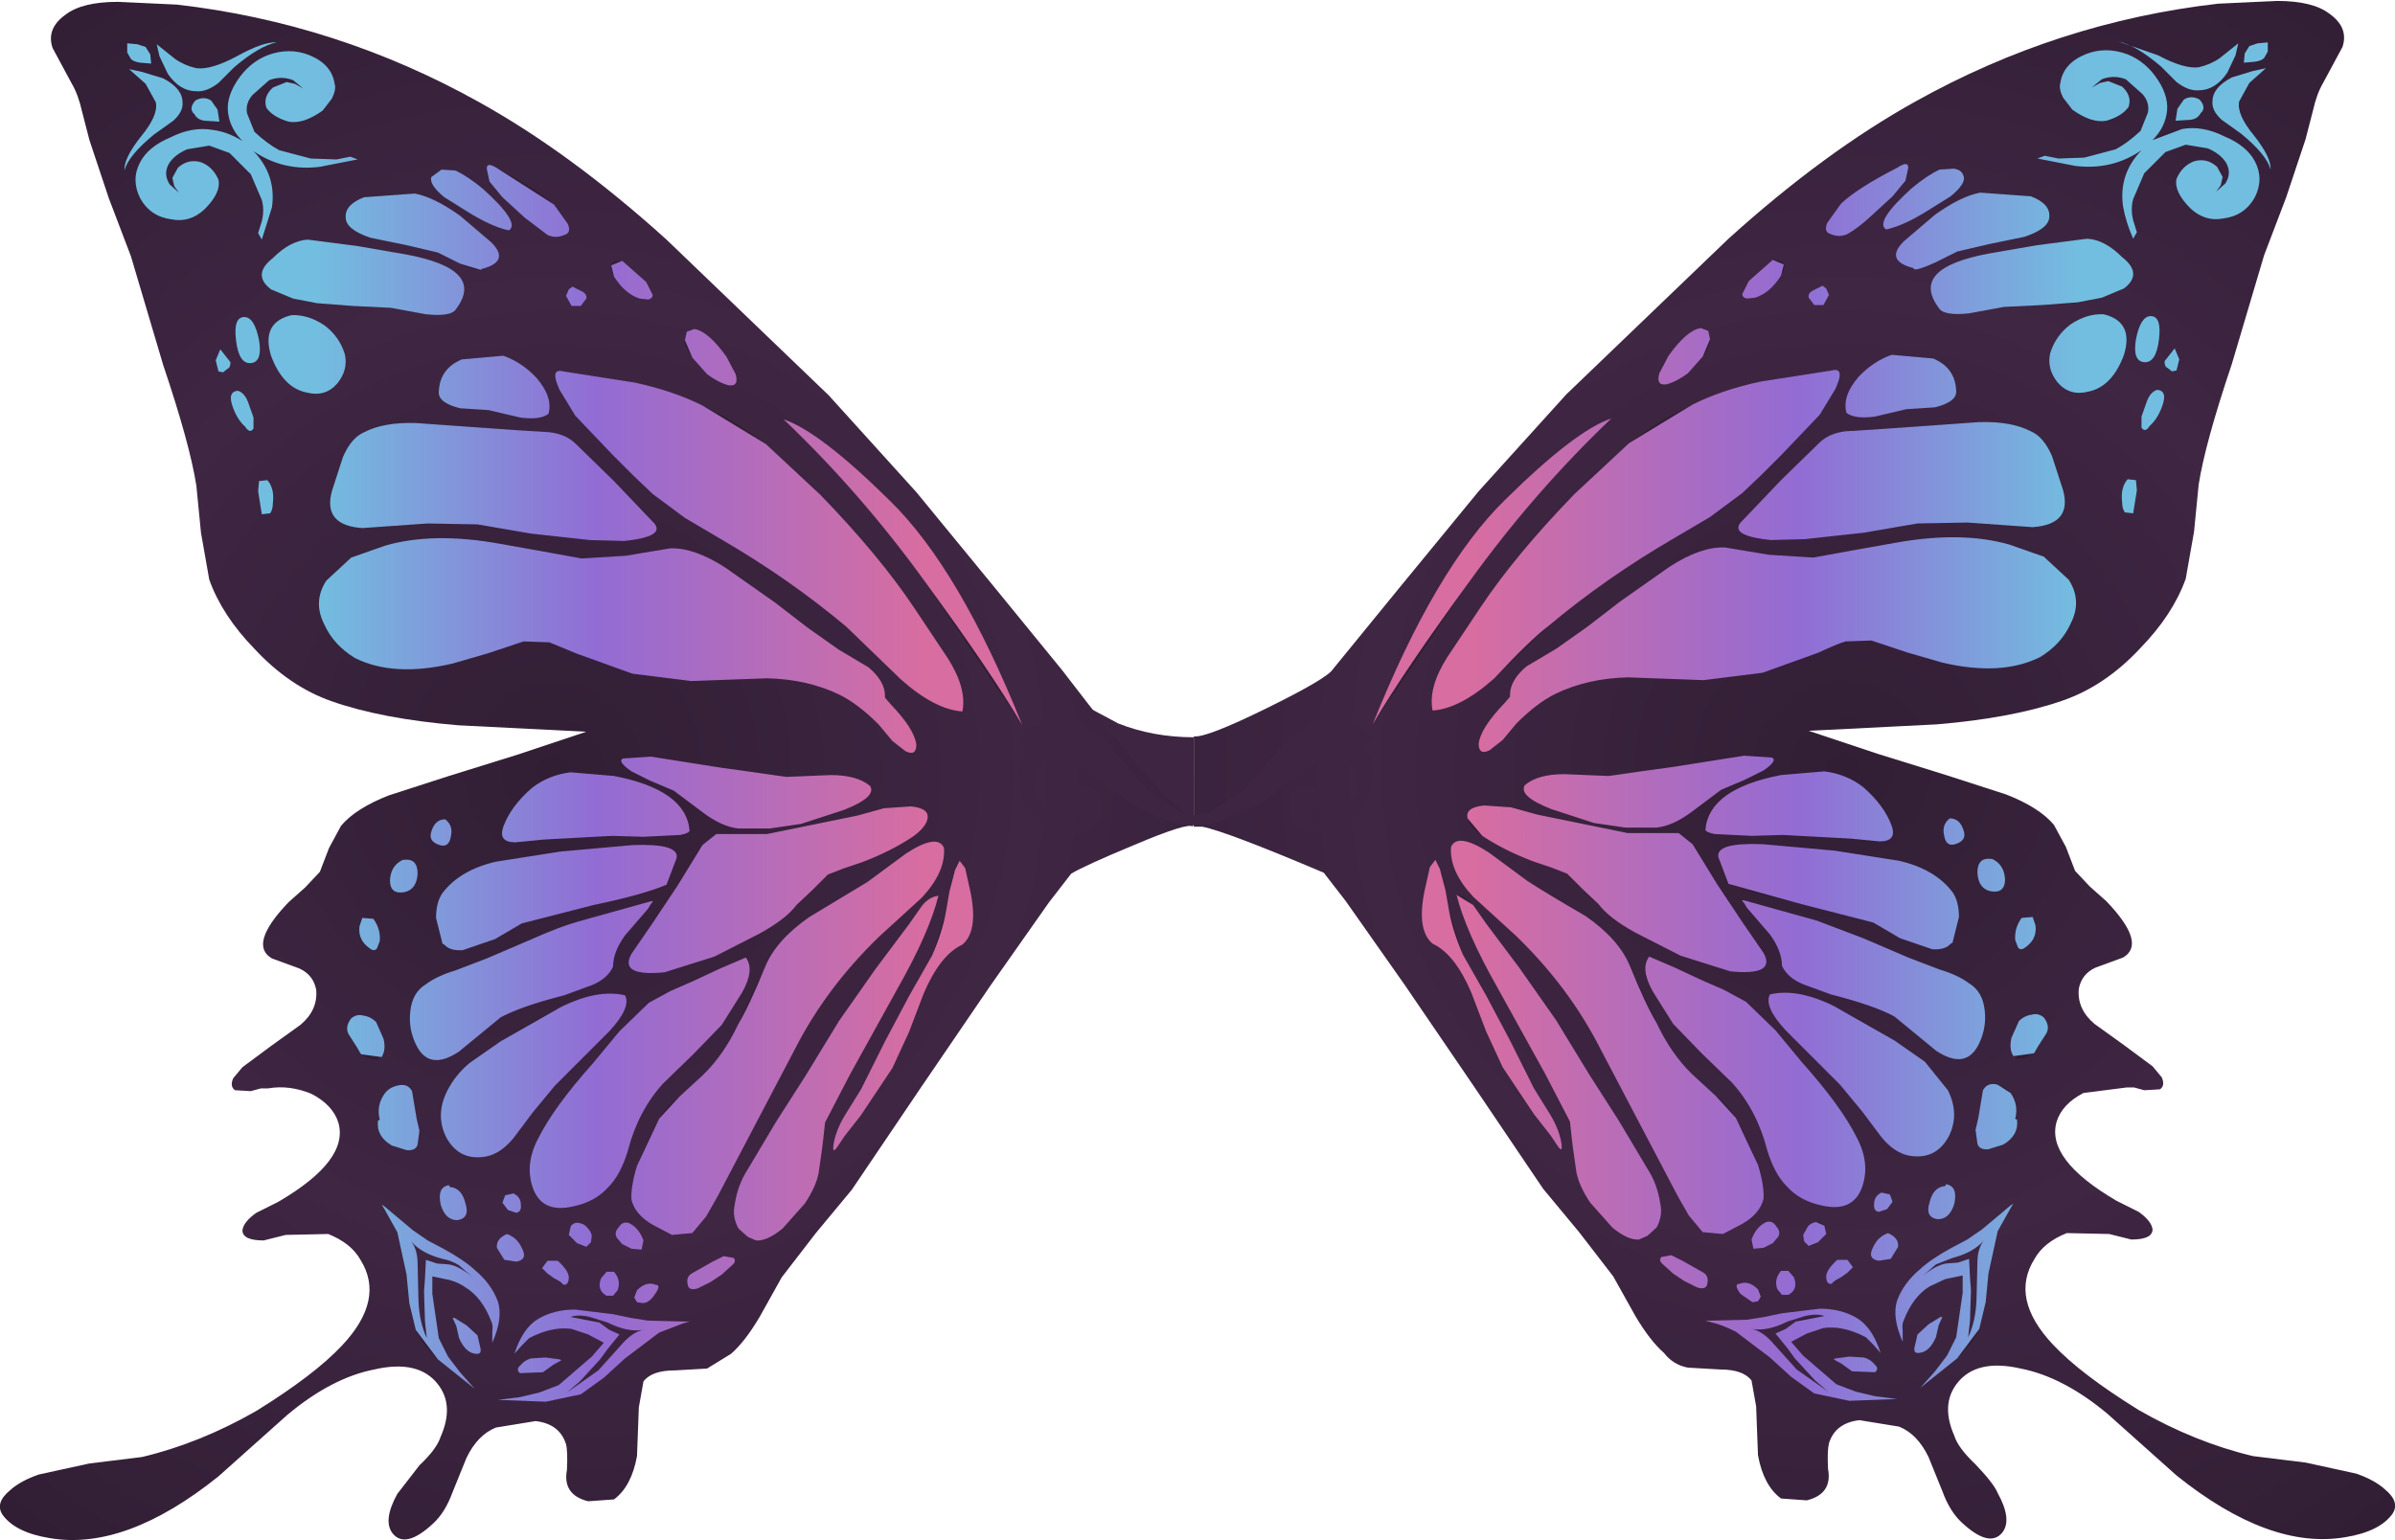 <svg xmlns="http://www.w3.org/2000/svg" xmlns:ffdec="https://www.free-decompiler.com/flash" xmlns:xlink="http://www.w3.org/1999/xlink" ffdec:objectType="frame" width="129.9" height="83.55"><g transform="translate(54.45 31.35)"><use ffdec:characterId="1" xlink:href="#a" width="70.75" height="83.5" transform="translate(4.7 -31.35)"/><filter id="b"><feColorMatrix in="SourceGraphic" result="filterResult0" values="0 0 0 0 0.0,0 0 0 0 0.6,0 0 0 0 0.6,0 0 0 1 0"/><feConvolveMatrix divisor="4" in="filterResult0" kernelMatrix="1 1 1 1" order="2 2" result="filterResult1"/><feComposite in="SourceGraphic" in2="filterResult1" result="filterResult2"/></filter><use ffdec:characterId="3" xlink:href="#c" width="48.7" height="73.8" filter="url(#b)" transform="translate(20 -29.1)"/><use ffdec:characterId="4" xlink:href="#d" width="123.15" height="83.5" transform="translate(-54.45 -31.3)"/><filter id="e"><feColorMatrix in="SourceGraphic" result="filterResult3" values="0 0 0 0 0.0,0 0 0 0 0.6,0 0 0 0 0.6,0 0 0 1 0"/><feConvolveMatrix divisor="4" in="filterResult3" kernelMatrix="1 1 1 1" order="2 2" result="filterResult4"/><feComposite in="SourceGraphic" in2="filterResult4" result="filterResult5"/></filter><use ffdec:characterId="3" xlink:href="#c" width="48.7" height="73.8" filter="url(#e)" transform="matrix(-1 0 0 1 1 -29.05)"/><use ffdec:characterId="5" xlink:href="#f" width="67.75" height="73.8" transform="translate(-47.7 -29.05)"/></g><defs><g id="a" fill-rule="evenodd"><path fill="url(#g)" d="M10.3 8.65V8.6q.65.1 4-1.55 3.25-1.6 3.55-2.1L21.4.6l4.35-5.3 4.75-5.25 8.8-8.45q5.2-4.7 10.15-7.45 7.7-4.3 16.4-5.3l3.2-.15q1.95 0 2.85.7 1.05.75.7 1.8l-1.05 1.95q-.35.6-.55 1.5l-.4 1.55-1.05 3.15-1.2 3.15-1.75 5.9q-1.45 4.3-1.8 6.55l-.25 2.55L64.1.05Q63.4 2 61.65 3.8q-1.9 2.05-4.2 2.85-2.7.95-6.85 1.3l-6.95.35 3.75 1.25 3.7 1.15 3.25 1.05q1.8.7 2.6 1.65l.65 1.2.5 1.3.8.85.9.8q2.2 2.3.9 3.05l-1.5.55q-.75.35-.9 1.15-.1 1.1.85 1.9l1.6 1.15 1.55 1.15.5.6q.2.45-.1.65l-.85.05-.55-.15h-.4l-2.35.3q-1.15.6-1.45 1.55-.6 2.05 3.25 4.3l1.2.6q.7.5.75.95 0 .55-1.15.55l-1.2-.3-2.3-.05q-1.25.5-1.75 1.4-1.35 2.15 1 4.65 1.5 1.6 4.65 3.55 3.05 1.75 6.2 2.5l2.85.35 2.75.6q1 .35 1.55.85.85.7.4 1.35-.7.95-2.55 1.25-4.1.7-9.15-3.35l-3.75-3.35q-2.4-2-4.7-2.45-2.4-.55-3.45.8-.9 1.15-.15 2.85.2.65 1.15 1.55 1 1.05 1.2 1.55.8 1.45.25 2.15-.7.85-2.2-.55-.65-.6-1.05-1.7l-.75-1.85q-.6-1.25-1.6-1.65l-2.15-.35q-1.3.15-1.65 1.25-.1.4-.05 1.4.25 1.35-1.15 1.7l-1.4-.1q-.95-.7-1.25-2.35l-.1-2.65-.25-1.4q-.45-.6-1.7-.6l-1.75-.1q-.8-.15-1.3-.8-.75-.65-1.55-2l-1.2-2.15-1.85-2.4-1.95-2.35-3.75-5.55-3.75-5.5-3.2-4.55-1.2-1.55q-5.3-2.25-6.6-2.5h-.45V8.65" transform="translate(-4.7 31.35)"/><path fill="#3e2542" d="m5.6 44.75-4.85.05L0 38.45l1.5.8q1.9.75 4.1.75z"/></g><g id="d" fill-rule="evenodd"><path fill="url(#i)" d="m40.05-15.4.35-.7 1.3-1.15.6.25-.15.6q-.6.95-1.4 1.2l-.45.05q-.25-.05-.25-.25m-1.75 2.45-.4.95-.8.9q-.6.45-1.15.6-.6.1-.4-.6l.5-.95q1-1.4 1.75-1.5l.4.15zm-1.95 10.8Q32.65 0 29.55 2.6q-1 .75-2.95 2.85-1.85 1.65-3.35 1.75-.25-1.25.8-2.9l1.8-2.7q1.9-2.85 5.1-6.15L33.9-7.3l3.45-2.1q1.6-.8 3.7-1.25l3.85-.6q.75-.2.2 1l-.85 1.4L42.2-6.7l-1.1 1.1-1.05 1-1.75 1.3zm2.75.5 2.4.4 2.4.15 2.2-.4 2.25-.4q3.6-.65 6.2.1l1.85.65L57.75.1q.75 1.15.1 2.4-.5 1.1-1.65 1.8-2.1 1.05-5.3.3L49 4.05l-1.95-.65-1.4.05q-.5.15-1.45.6l-3.05 1.1-3.2.4-4.1-.15q-2.2.05-3.95.9-1 .5-2.1 1.6l-.75.9-.7.55q-.6.3-.6-.35.1-.85 1.4-2.2l.3-.35v-.1q0-.8.9-1.55l1.6-.95 1.7-1.2L33.4 1.3l2.7-1.9q1.7-1.1 3-1.05m27.5-25.5 1.15-.35.7-.15-.9.8-.55 1q-.15.7.8 1.85.95 1.2.9 1.85-.2-.8-1.6-1.95l-1.05-.75q-.55-.5-.5-1 0-.75 1.05-1.3m1.95-1.4-.2.35q-.15.15-.5.2l-.6.05.05-.5.25-.4L68-29l.55-.05zm-3.75 2.1q-.55.05-1.2-.45l-.85-.85q-1.35-1.15-2.3-1.35l2.15.75q1.4.75 2.2.65.65-.15 1.15-.5l1-.8-.15.65-.45.95q-.65.95-1.55.95m.1 1.25q-.15.3-.55.35l-.8.05.1-.65.35-.5q.4-.25.85 0 .4.45.05.75m-2.85-.05q.1-.55-.3-1l-.9-.8q-.65-.25-1.3 0l-.55.45.45-.25.45-.1.75.3q.55.5.35 1.1-.35.5-1.2.75-.8.15-1.85-.6l-.5-.65q-.25-.5-.15-.8.15-1.05 1.35-1.55 1.1-.45 2.3 0 1 .4 1.65 1.4t.45 1.9q-.15.75-.75 1.35l1.6-.6q1.1-.2 2.3.4 1.2.5 1.65 1.35.5.95 0 1.95-.55 1-1.7 1.15-1 .2-1.8-.55-.9-.9-.75-1.6.3-.7.95-.95.7-.2 1.25.3l.3.55-.1.45-.25.35.5-.45q.35-.55.05-1.1-.3-.5-1-.8l-1.2-.2-1.1.4-1.15 1.15-.6 1.4q-.15.55 0 1.15l.2.65-.2.35q-.4-.9-.55-1.75-.25-1.75 1-3.05-1.6 1.1-3.6.85l-2.05-.4.4-.15.75.15 1.4-.05 1.7-.45q.65-.35 1.35-1zm-34.85 21Q31-8 32.95-8.65q-4.2 4-7.7 8.85Q21.7 5.05 20 7.95q3.4-8.5 7.2-12.2M56.7-19.6q0 .65-1.35 1.1l-1.95.4-1.7.4-1.2.6q-1 .45-1.15.35v-.05q-1.6-.4-.55-1.45l1.7-1.45q1.4-1 2.45-1.2l2.75.2q1.05.4 1 1.1m-4.65-2.2q.15.4-.7 1.1l-1.2.75q-1.35.85-2.3 1.05-.65-.4 1.4-2.25.85-.7 1.5-1l.75-.05q.45.05.55.4m-1.35 7.15q-1.6-2.15 2.75-2.95l2.6-.45 2.7-.35q.95.05 1.9 1 1.15.9.1 1.7l-1.2.5-1.3.25-1.95.15-2.05.1-1.9.35q-1.4.15-1.65-.3m8.95.35q1.65.4 1.1 2.2-.65 1.75-1.95 2-1 .25-1.65-.5-.6-.75-.4-1.6.3-.95 1.1-1.55.9-.6 1.8-.55m-10.6-7.95-.15.7-.7.85-1.2 1.1q-.65.6-1.25.95-.45.2-.9 0-.4-.1-.2-.6l.75-1.05q.9-.85 3.05-1.95.6-.4.6 0M44.6-15.7l.15.35-.3.55h-.5l-.3-.4q-.05-.25.25-.4l.5-.25zm3.55 3.6 2.25.2q1.2.5 1.25 1.75.05.6-1.15.9l-1.55.1-1.7.4q-1.1.15-1.55-.2-.25-.9.65-1.95.8-.85 1.8-1.2m-.9 4.05 2.85-.2 2.8-.2q1.75-.05 2.8.5.7.3 1.15 1.35l.6 1.85q.5 1.85-1.65 2L52.25-3l-2.7.05-2.9.5-3.2.35-1.85.05q-2.45-.25-1.5-1.1l2.05-2.15 2.05-2q.55-.55 1.45-.65zM62.2-14.2q.6 0 .45 1.25-.15 1.3-.8 1.25t-.45-1.25q.25-1.25.8-1.25m1.15 3-.25-.2q-.15-.05-.15-.35l.55-.7.25.6-.15.6zm-.8 1q.6.05.25.95-.25.65-.65 1-.25.4-.45.1v-.6l.3-.85q.2-.5.55-.6M61.4-5.3l.05.55-.2 1.25-.45-.05q-.15-.2-.15-.55-.1-.8.3-1.25zM44.5 10.5q1.2.15 2.1.85 1.15 1 1.55 2.1.3.85-.65.85l-1.55-.15-3.7-.2-1.7.05-2-.1q-.5-.1-.5-.25.2-2.2 4.1-2.95zm-3.3-.05-1 .5-1.3.55-1.6 1.2q-1 .75-1.9.85h-1.7L32 13.3l-2.3-.75q-1.8-.7-1.45-1.3.7-.6 2.15-.6l2.4.1 1.75-.25 1.8-.25 3.8-.6 1.5.1q.35.15-.45.7m3.85 4.35 3.5.55q1.95.45 2.9 1.7.35.5.35 1.35l-.35 1.4-.1.05q-.3.35-1 .3l-1.75-.6-1.45-.85-3.9-1-3.95-1.1-.55-1.45q-.15-.8 2.4-.7zm0 8.45 3.25 1.85 1.65 1.15 1.25 1.55q.65 1.3.05 2.5-.7 1.3-2.15 1.05-.8-.15-1.5-1l-1.05-1.4-1.2-1.45-1.3-1.3-1.65-1.65q-1.2-1.3-.85-1.95 1.5-.35 3.5.65m-3.5-3.9L40.3 17.9l-.15-.25q-.2-.2 0-.15l3.95 1.1 2.5.95 2.45 1.05 1.7.65q1 .3 1.6.75.75.45.85 1.5.1.9-.3 1.75-.7 1.5-2.35.4L48.3 23.8q-1.1-.6-3.45-1.2l-1.5-.55q-.85-.35-1.15-1 0-.8-.65-1.7m12.05-4.1q.65.3.7 1.1 0 .8-.8.65-.65-.15-.7-1 0-.85.75-.75zm-2.3-2.2q.55 0 .75.65.2.55-.45.75-.5.15-.6-.45-.15-.6.3-.95m3.55 6.6q-.05-.65.35-1.2l.6-.05.15.45q.1.75-.55 1.2-.25.2-.4 0zm1.7 5.05-.45.7-.2.35-.05.05-1.1.15q-.25-.4-.1-1l.4-.9q.3-.3.7-.35.35-.1.65.15.35.45.15.85m-3.85 5.25.15-.65.25-1.5q.25-.45.8-.3l.7.45q.45.65.25 1.4l.1.05q.1.85-.75 1.35l-.8.25q-.5.05-.6-.3zm-1.6 2.95q.65.1.45 1.05-.25.85-.9.85-.7-.1-.45-.9.2-.85.85-.9zm.35 4-.9.35-.8.7q.75-.65 1.35-.75l.65-.05.6-.2.05 1 .05.7-.05 1.65-.1.9q.4-.85.45-2l.05-2.05q0-.75.35-1.2-.55.65-1.7.95m1.6-1.55 1.55-1.3.15-.1-.15.25-.7 1.25-.5 2.3-.15 1.55-.35 1.45-1.2 1.6-2 1.6.8-.9.65-.85.5-1 .35-2.4v-.95l-.95.2-.85.4q-.9.55-1.4 1.85-.1.2-.05.55v.6q-.6-1.35-.3-2.25.35-.95 1.25-1.7.6-.55 1.7-1.15.55-.3.85-.45zM41.2 33.7q-.2.8-1.15 1.35L39 35.6l-1.1-.1-.75-.9-.6-1.05-4.2-8q-1.7-3.35-4.6-6.15l-2.3-2.1q-1.3-1.4-1.2-2.7.35-.8 2.05.3l2.1 1.55q1 .65 3.15 1.9 1.8 1.25 2.4 2.7.85 2.1 1.45 3.1.8 1.7 1.95 2.8l1.25 1.15 1.1 1.2 1.2 2.55q.35 1.15.3 1.85m.2-2.65q-.55-2.15-1.9-3.65l-1.65-1.6-1.55-1.6-1.1-1.75q-.7-1.25-.2-1.9l1.4.6 1.5.7 1.15.5 1.2.65 1.6 1.55 1.45 1.75q2.1 2.35 2.95 4.05.75 1.4.3 2.7-.5 1.4-2.2 1-1.2-.25-1.9-1.05-.65-.65-1.05-1.95m.6 4.7-.3.35-.5.25-.55.05-.1-.5q.25-.7.8-.95.35-.1.55.25.25.25.1.55m2.15.3-.5.2-.25-.25-.05-.35.25-.45q.15-.2.45-.25l.45.2.1.45zm3.9-2.6.15.4-.3.4-.45.15q-.3-.05-.25-.45 0-.4.4-.6zm-.9 2.85q.25-.55.8-.75.6.25.55.75l-.4.65-.65.1q-.65-.1-.3-.75m-1.4.7.3.4-.3.3-.35.25q-.4.2-.5.35-.3.05-.3-.4 0-.35.6-.9zm.1 5.25.8.05q.35.1.55.35.3.25.05.45L46 43.05l-.55-.4-.45-.25.1-.05zm1.3-.65-.4-.4q-1.25-.65-2.3-.5l-.9.3-.85.45.65.75 1.8 1.55 1.05.4 1.05.25 1.2.15-2.6.1-1.9-.4-1.25-.9-1.15-1.05-1.85-1.4q-.8-.4-1.3-.5l-.35-.1h.2l2.05-.05.95-.15.95-.2 2.05-.25q1.15 0 2 .5t1.3 1.9zm3-1.1.65-.4h.1l-.2.45-.15.65q-.35.8-.9.85-.35.05-.25-.35l.15-.65zm-5.65-.45q-.4-.15-1.05 0l-.95.3q-1.1.55-1.95.4.55.1 1.1.7l1.35 1.5 1.7 1.2-.7-.6-1.1-1.2-.4-.55-.65-.8.55-.25.55-.4zm-1.95-2.45.3.35q.25.65-.3.95h-.35l-.25-.3q-.2-.55.2-1zm-1.95 1.7-.65-.45q-.4-.55-.05-.55.5-.2 1 .3l.15.4-.15.25zM28.75 15.4q-1.6-.6-2.8-1.4l-.8-.95q-.15-.6.9-.7l1.45.1 1.45.4 4.9 1h2.75l.75.6 1.35 2.2 1.4 2.1 1.1 1.6q.7 1.25-1.8 1l-2.7-.85-2.45-1.25q-1.45-.8-2-1.55l-.85-.8-.85-.85-.9-.35zm-4.8 1.55.2 1.15q.2 1.1.75 2.35l1.25 2.2 1.3 2.45 1.3 2.6.9 1.45q.5.85.6 1.6.05.45-.2.1l-.4-.6-.9-1.15-1.7-2.55-.9-1.95-.8-2.1q-.9-2.1-2.1-2.65-.95-.8-.35-3.25l.2-.9.3-.4.25.5zm4 4.2 2 2.85 1.8 2.95 1.6 2.5 1.55 2.6q.55.85.7 1.9.15.65-.2 1.3l-.5.45-.45.2q-.6.05-1.45-.65l-1.2-1.35q-.6-.9-.75-1.65l-.2-1.4-.15-1.35-1.35-2.6-1.3-2.35-1.3-2.35q-1.7-3-2.2-5l.9.55.7 1zm8.85 15.9 1.15.65q.3.2.2.6-.05.35-.55.2l-.7-.35-.6-.4-.55-.5q-.25-.2-.1-.4l.55-.1z" transform="translate(54.45 31.3)"/><path fill="url(#j)" d="m-48.05-31.25 3.2.15q8.7 1 16.4 5.3 4.95 2.75 10.15 7.45l8.8 8.45 4.75 5.25L-.4.65 3.15 5q6.15 8.05 7.05 7.9l.05.6q-.25-.25-3.2 1-2.65 1.1-3.4 1.55l-1.2 1.55-3.2 4.55-3.75 5.5-3.75 5.55-1.95 2.35-1.85 2.4-1.2 2.15q-.8 1.35-1.55 2l-1.3.8-1.75.1q-1.25 0-1.7.6l-.25 1.4-.1 2.65q-.3 1.65-1.25 2.35l-1.4.1q-1.4-.35-1.15-1.7.05-1-.05-1.4-.35-1.1-1.65-1.25l-2.15.35q-1 .4-1.6 1.65l-.75 1.85q-.4 1.1-1.05 1.7-1.5 1.4-2.2.55-.55-.7.25-2.15l1.2-1.55q.95-.9 1.15-1.55.75-1.7-.15-2.85-1.05-1.35-3.45-.8-2.3.45-4.7 2.45l-3.75 3.35q-5.05 4.05-9.15 3.35-1.85-.3-2.55-1.25-.45-.65.4-1.35.55-.5 1.55-.85l2.75-.6 2.85-.35q3.15-.75 6.2-2.5 3.15-1.95 4.65-3.55 2.35-2.5 1-4.65-.5-.9-1.75-1.4l-2.3.05-1.2.3q-1.15 0-1.15-.55.05-.45.75-.95l1.2-.6q3.85-2.25 3.25-4.3-.3-.95-1.45-1.55-1.2-.5-2.35-.3h-.4l-.55.15-.85-.05q-.3-.2-.1-.65l.5-.6 1.55-1.15 1.6-1.15q.95-.8.85-1.9-.15-.8-.9-1.15l-1.5-.55q-1.3-.75.9-3.05l.9-.8.8-.85.5-1.3.65-1.2q.8-.95 2.6-1.65l3.25-1.05 3.7-1.15 3.75-1.25L-29.6 8q-4.15-.35-6.85-1.3-2.3-.8-4.2-2.85Q-42.4 2.05-43.1.1l-.45-2.55L-43.8-5q-.35-2.25-1.8-6.55l-1.75-5.9-1.2-3.15-1.05-3.15-.4-1.55q-.2-.9-.55-1.5l-1.05-1.95q-.35-1.05.7-1.8.9-.7 2.85-.7" transform="translate(54.45 31.3)"/></g><g id="f" fill-rule="evenodd"><path fill="url(#k)" d="M-47.55-28.5v-.5l.55.05.45.15.25.4.05.5-.6-.05q-.35-.05-.5-.2zm1.6-.45 1 .8q.5.35 1.15.5.8.1 2.2-.65 1.45-.8 2.15-.75-.95.2-2.3 1.35l-.85.85q-.65.5-1.2.45-.9 0-1.55-.95l-.45-.95zm-.6 2.15-.9-.8.7.15 1.15.35q1.05.55 1.05 1.3.05.5-.5 1l-1.05.75q-1.4 1.15-1.6 1.95-.05-.65.9-1.85.95-1.15.8-1.85zm2.7.9q.45-.25.85 0l.35.5.1.65-.8-.05q-.4-.05-.55-.35-.35-.3.05-.75m2.8.7.4 1q.7.65 1.35 1l1.7.45 1.4.05.75-.15.4.15-2.05.4q-2 .25-3.6-.85 1.25 1.3 1 3.05l-.55 1.75-.2-.35.2-.65q.15-.6 0-1.15l-.6-1.4-1.15-1.15-1.1-.4-1.2.2q-.7.3-1 .8-.3.55.05 1.1l.5.45-.25-.35-.1-.45.3-.55q.55-.5 1.25-.3.65.25.95.95.15.7-.75 1.6-.8.75-1.8.55-1.15-.15-1.7-1.15-.5-1 0-1.95.45-.85 1.65-1.35 1.2-.6 2.3-.4.8.1 1.6.6-.6-.6-.75-1.35-.2-.9.45-1.9t1.65-1.4q1.2-.45 2.3 0 1.2.5 1.35 1.55.1.3-.15.8l-.5.65q-1.05.75-1.85.6-.85-.25-1.2-.75-.2-.6.35-1.1l.75-.3.45.1.45.25-.55-.45q-.65-.25-1.3 0l-.9.8q-.4.45-.3 1m23.85 11.85.4-.15q.75.1 1.75 1.5l.5.95q.2.7-.4.6-.55-.15-1.15-.6l-.8-.9-.4-.95zm-9.95 1.3q1 .35 1.8 1.2.9 1.05.65 1.95-.45.35-1.55.2l-1.7-.4-1.55-.1q-1.2-.3-1.15-.9.05-1.25 1.25-1.75zm3.05 1.85q-.55-1.2.2-1l3.85.6q2.1.45 3.7 1.25l3.45 2.1 2.95 2.75q3.2 3.3 5.1 6.15l1.8 2.7Q-2 6-2.25 7.25q-1.5-.1-3.35-1.75l-2.95-2.85q-3.1-2.6-6.8-4.75l-1.95-1.15-1.75-1.3-1.05-1-1.1-1.1-2.05-2.15zm-11.3 9.1 1.85-.65q2.6-.75 6.2-.1l2.25.4 2.2.4 2.4-.15 2.4-.4q1.3-.05 3 1.05l2.7 1.9 1.75 1.35 1.7 1.2 1.6.95q.9.75.9 1.55v.1l.3.35q1.3 1.35 1.4 2.2 0 .65-.6.35l-.7-.55-.75-.9q-1.1-1.1-2.1-1.6-1.75-.85-3.95-.9l-4.1.15-3.2-.4-3.05-1.1-1.45-.6-1.4-.05-1.95.65-1.9.55q-3.2.75-5.3-.3-1.15-.7-1.65-1.8-.65-1.25.1-2.4zm-5.05-3.6.05-.55.45-.05q.4.45.3 1.25 0 .35-.15.55l-.45.05zm5.75-3.2q1.05-.55 2.8-.5l2.8.2 2.85.2 1.6.1q.9.1 1.45.65l2.05 2 2.05 2.15q.95.85-1.5 1.1l-1.85-.05-3.2-.35-2.9-.5-2.7-.05-3.55.25q-2.15-.15-1.65-2l.6-1.85q.45-1.05 1.15-1.35m-5.05-7.75q-1.05-.8.1-1.7.95-.95 1.9-1l2.7.35 2.6.45q4.35.8 2.75 2.95-.25.45-1.65.3l-1.9-.35-2.05-.1-1.95-.15-1.3-.25zm1.1 1.4q.9-.05 1.8.55.8.6 1.1 1.55.2.85-.4 1.6-.65.75-1.65.5-1.3-.25-1.95-2-.55-1.8 1.1-2.2m15.05-1.4.2-.15.5.25q.3.15.25.4l-.3.4h-.5l-.3-.55zm2.45-.7-.15-.6.6-.25 1.3 1.15.35.7q0 .2-.25.25l-.45-.05q-.8-.25-1.4-1.2m-7.2-.35-1.15-.35-1.2-.6-1.7-.4-1.95-.4q-1.35-.45-1.35-1.1-.05-.7 1-1.1l2.75-.2q1.05.2 2.45 1.2l1.7 1.45q1.05 1.05-.55 1.45zm-1.4-5.4q.65.3 1.5 1 2.05 1.85 1.4 2.25-.95-.2-2.3-1.05l-1.2-.75q-.85-.7-.7-1.1l.55-.4zm5.35 1.85.75 1.05q.2.5-.2.6-.45.2-.9 0l-1.25-.95-1.2-1.1-.7-.85-.15-.7q0-.4.6 0zm-17.7 8.9-.25.2-.25-.05-.15-.6.25-.6.55.7q0 .3-.15.35m.55 1.2q.35.1.55.6l.3.85v.6q-.2.3-.45-.1-.4-.35-.65-1-.35-.9.25-.95m-.1-2.75q-.15-1.25.45-1.25.55 0 .8 1.25.2 1.2-.45 1.25t-.8-1.25M-6.2-4.2Q-2.4-.5 1 8-.7 5.1-4.25.25q-3.5-4.85-7.7-8.85 1.95.65 5.75 4.4m-14.75 42.85-.25.3h-.35q-.55-.3-.3-.95l.3-.35h.4q.4.45.2 1m-10.3-2.7.85.45q1.1.6 1.7 1.15.9.75 1.25 1.7.3.9-.3 2.25v-.6q.05-.35-.05-.55-.5-1.3-1.4-1.85-.35-.25-.85-.4l-.95-.2v.95l.35 2.4.5 1 .65.85.8.9-2-1.6-1.2-1.6-.35-1.45-.15-1.55-.5-2.3-.7-1.25-.15-.25.15.1 1.55 1.3zm.8 1q-1.15-.3-1.7-.95.35.45.35 1.2l.05 2.05q.05 1.15.45 2l-.1-.9-.05-1.65.05-.7.05-1 .6.2.65.05q.6.1 1.35.75l-.8-.7q-.4-.25-.9-.35m-3.4-7.55q-.2-.75.25-1.4.25-.35.7-.45.55-.15.8.3l.25 1.5.15.65-.1.75q-.1.35-.6.3l-.8-.25q-.85-.5-.75-1.35zm12.95 5.85q.2-.35.55-.25.55.25.8.95l-.1.5-.55-.05-.5-.25-.3-.35q-.15-.3.1-.55m-3.85 1.8h.55q.6.55.6.9 0 .45-.3.4-.1-.15-.5-.35l-.35-.25-.3-.3zm1.25-1.85q.15-.25.45-.2t.45.25q.2.2.25.45l-.05.35-.25.25-.5-.2-.45-.45zm-2.65 1.15q.35.65-.3.75l-.65-.1-.4-.65q-.05-.5.55-.75.55.2.8.75m-3.9-3.3q.65.05.85.9.25.8-.45.9-.65 0-.9-.85-.2-.95.45-1.05zm3.45.35q.4.2.4.6.05.4-.25.45l-.45-.15-.3-.4.15-.4zm6.05-10.75q.35.65-.85 1.95l-1.65 1.65-1.3 1.3-1.2 1.45-1.05 1.4q-.7.85-1.5 1-1.45.25-2.15-1.05-.6-1.2.05-2.5.45-.9 1.25-1.55l1.65-1.15 3.25-1.85q2-1 3.5-.65M-35.4 23.9q.3-.25.65-.15.4.05.7.35l.4.9q.15.6-.1 1l-1.1-.15-.05-.05-.2-.35-.45-.7q-.2-.4.15-.85m4.8-9.4q-.65-.2-.45-.75.2-.65.75-.65.45.35.3.95-.1.6-.6.45m-1.2 1.55q-.05.85-.7 1-.8.15-.8-.65.05-.8.7-1.1h.05q.75-.1.75.75m-3 2.4.6.05q.4.55.35 1.2l-.15.4q-.15.2-.4 0-.65-.45-.55-1.2zm30.35-.65q.4-.5.9-.55-.5 2-2.2 5l-1.3 2.35-1.3 2.35-1.35 2.6-.15 1.35-.2 1.4q-.15.75-.75 1.65L-12 35.3q-.85.7-1.45.65l-.45-.2-.5-.45q-.35-.65-.2-1.3.15-1.05.7-1.9l1.55-2.6 1.6-2.5 1.8-2.95 2-2.85 1.8-2.4zm1.3.35.2-1.15.3-1.15.25-.5.3.4.2.9q.6 2.45-.35 3.25-1.2.55-2.1 2.65l-.8 2.1-.9 1.95-1.7 2.55-.9 1.15-.4.6q-.25.35-.2-.1.1-.75.6-1.6l.9-1.45 1.3-2.6 1.3-2.45 1.25-2.2q.55-1.25.75-2.35M-14.4 24.2q.6-1 1.45-3.1.6-1.45 2.4-2.7l3.15-1.9 2.1-1.55q1.7-1.1 2.05-.3.1 1.3-1.2 2.7l-2.3 2.1q-2.9 2.8-4.6 6.15l-4.2 8-.6 1.05-.75.9-1.1.1-1.05-.55q-.95-.55-1.15-1.35-.05-.7.3-1.85l1.2-2.55 1.1-1.2 1.25-1.15q1.15-1.1 1.95-2.8m-2.5-2.3 1.5-.7 1.4-.6q.5.65-.2 1.9l-1.1 1.75-1.55 1.6-1.65 1.6q-1.35 1.5-1.9 3.65-.4 1.3-1.05 1.95-.7.8-1.9 1.05-1.7.4-2.2-1-.45-1.3.3-2.7.85-1.7 2.95-4.05l1.45-1.75 1.6-1.55 1.2-.65zm-3.25-7.4q2.55-.1 2.4.7l-.55 1.45q-1.3.55-3.95 1.1l-3.9 1-1.45.85-1.75.6q-.7.05-1-.3l-.1-.05-.35-1.4q0-.85.35-1.35.95-1.25 2.9-1.7l3.5-.55zm2.6-.55-2 .1-1.7-.05-3.7.2-1.55.15q-.95 0-.65-.85.4-1.1 1.55-2.1.9-.7 2.1-.85l2.35.2q3.9.75 4.1 2.95 0 .15-.5.25m-1.6 3.6q.2-.05 0 .15l-.15.25-1.25 1.45q-.65.9-.65 1.7-.3.65-1.15 1l-1.5.55q-2.35.6-3.45 1.2l-2.25 1.85q-1.65 1.1-2.35-.4-.4-.85-.3-1.75.1-1.05.85-1.5.6-.45 1.6-.75l1.7-.65 2.45-1.05q1.45-.65 2.5-.95zm8.75-.6-.85.8q-.55.75-2 1.55l-2.45 1.25-2.7.85q-2.5.25-1.8-1l1.1-1.6 1.4-2.1 1.35-2.2.75-.6h2.75l4.9-1 1.45-.4 1.45-.1q1.05.1.9.7-.1.45-.8.95-1.2.8-2.8 1.4l-.9.3-.9.35zm1-6.25q1.45 0 2.15.6.35.6-1.45 1.3l-2.3.75-1.7.25h-1.7q-.9-.1-1.9-.85l-1.6-1.2-1.3-.55-1-.5q-.8-.55-.45-.7l1.5-.1 3.8.6 1.8.25 1.75.25zm-13.85 29 2.05.25.95.2.95.15 2.05.05h.2l-.35.1-1.3.5-1.85 1.4-1.15 1.05-1.25.9-1.9.4-2.6-.1 1.2-.15 1.05-.25 1.05-.4 1.8-1.55.65-.75-.85-.45-.9-.3q-1.05-.15-2.3.5l-.4.4-.4.45q.45-1.4 1.3-1.9t2-.5M-25 43.1l-1.25.05q-.25-.2.05-.45.2-.25.55-.35l.8-.05.75.1.1.05-.45.25zm3.6-2.3.55.25-.65.8-.4.55-1.1 1.2-.7.6L-22 43l1.35-1.5q.55-.6 1.1-.7-.85.15-1.95-.4l-.95-.3q-.65-.15-1.05 0l1.55.3zm1.5-2.15q.5-.5 1-.3.35 0-.05.55-.3.45-.65.45l-.3-.05-.15-.25zm4.1-1.55.6-.3.55.1q.15.2-.1.4l-.55.5-.6.4-.7.35q-.5.15-.55-.2-.1-.4.2-.6zm-14.1 3.05h.1l.65.4.6.55.15.65q.1.4-.25.35-.55-.05-.9-.85l-.15-.65z" transform="translate(47.7 29.05)"/><path fill="#3e2542" d="m61.6 41.3-2.15.95-.6.15-.7.1-.85-.1-.55-.15q-1.2-.35-2.15-.95l-1.2-.9-1.25-.95q-1.15-.85-2-.5-.8.3-.8 1.45l.05.4q.2.65 1.1 1.2 1.15.8 1.6 0l-.55-.25-.25-.55q0-.4.25-.6.25-.25.6-.25.45 0 .7.35l.2.75q-.05 1.05-1.1 1.4-1.15.4-2.5-.85l-.65-.75q-.35-.8-.3-1.65t.55-1.45l-.4-.15-.25-.3q.35-.55 1.35-.7 1.05-.15 1.6.35l-.05-.4.1-.3 1.6 1.1 1.25 1.4 1.25 1.4 1.85 1.25.75.15.7-.15 1.9-1.25 1.25-1.4 1.25-1.4 1.6-1.1.05.3v.4q.55-.5 1.6-.35 1 .15 1.3.7l-.25.3-.35.15q.5.6.55 1.45l-.35 1.65-.6.75q-1.35 1.25-2.55.85-1-.35-1.05-1.4-.05-.45.2-.75.25-.35.65-.35t.65.25l.2.6-.2.55-.55.25q.45.8 1.6 0l1.1-1.2.05-.4q0-1.15-.8-1.45-.85-.35-2 .5l-1.25.95zm5.25-3.65-.8-.1q-.7.1-1.15.35l.9-.1zm-16.5.15.9.1-1.1-.35-.85.1z"/></g><radialGradient id="g" cx="0" cy="0" r="819.2" gradientTransform="translate(45.45 10.4)scale(.061)" gradientUnits="userSpaceOnUse" spreadMethod="pad"><stop offset="0" stop-color="#311e34"/><stop offset=".518" stop-color="#3f2643"/><stop offset="1" stop-color="#311e34"/></radialGradient><radialGradient id="j" cx="0" cy="0" r="819.2" gradientTransform="matrix(-.061 0 0 .061 -24.45 10.45)" gradientUnits="userSpaceOnUse" spreadMethod="pad"><stop offset="0" stop-color="#311e34"/><stop offset=".518" stop-color="#3f2643"/><stop offset="1" stop-color="#311e34"/></radialGradient><linearGradient id="i" x1="-819.2" x2="819.2" gradientTransform="matrix(.02 0 0 .007 41.95 3.6)" gradientUnits="userSpaceOnUse" spreadMethod="pad"><stop offset="0" stop-color="#d76da1"/><stop offset=".537" stop-color="#926cd4"/><stop offset="1" stop-color="#72bee0"/></linearGradient><linearGradient id="k" x1="-819.2" x2="819.2" gradientTransform="matrix(-.02 0 0 .007 -20.95 3.65)" gradientUnits="userSpaceOnUse" spreadMethod="pad"><stop offset="0" stop-color="#d76da1"/><stop offset=".537" stop-color="#926cd4"/><stop offset="1" stop-color="#72bee0"/></linearGradient><path id="h" fill="#311e34" fill-rule="evenodd" d="m21.4-28.75.5-.45q.35-.55.05-1.1-.3-.5-1-.8l-1.2-.2-1.1.4-1.15 1.15-.6 1.4q-.15.55 0 1.15l.2.65-.2.35-.55-1.75q-.25-1.75 1-3.05-1.6 1.1-3.6.85l-2.05-.4.4-.15.75.15 1.4-.05 1.7-.45 1.35-1 .4-1q.1-.55-.3-1-.3-.55-.9-.8-.65-.25-1.3 0l-.55.45.45-.25.45-.1.75.3q.55.5.35 1.1-.35.5-1.2.75-.8.15-1.85-.6l-.5-.65q-.25-.5-.15-.8.15-1.05 1.35-1.55 1.1-.45 2.3 0 1 .4 1.65 1.4t.45 1.9q-.15.75-.75 1.35.8-.5 1.6-.6 1.1-.2 2.3.4 1.2.5 1.65 1.35.5.95 0 1.95-.55 1-1.7 1.15-1 .2-1.8-.55-.9-.9-.75-1.6.3-.7.95-.95.7-.2 1.25.3l.3.55-.1.45zm-.9-5q.4.45.05.75-.15.3-.55.35l-.8.05.1-.65.35-.5q.4-.25.85 0m1.95-2.4-.45.95q-.65.95-1.55.95-.55.05-1.2-.45l-.85-.85q-1.35-1.15-2.3-1.35.7-.05 2.15.75 1.4.75 2.2.65l1.15-.5 1-.8zm.95.85.7-.15-.9.8-.55 1q-.15.7.8 1.85.95 1.2.9 1.85-.2-.8-1.6-1.95l-1.05-.75q-.55-.5-.5-1 0-.75 1.05-1.3zm.8-1.55v.5L24-36l-.5.2-.6.05.05-.5.25-.4.45-.15zm-19.5 6.8-.15.7-.7.85-1.2 1.1-1.25.95q-.45.2-.9 0-.4-.1-.2-.6l.75-1.05q.9-.85 3.05-1.95.6-.4.6 0m.2 1.1 1.5-1 .75-.05.55.4q.15.4-.7 1.1l-1.2.75q-1.35.85-2.3 1.05-.65-.4 1.4-2.25m3.7.25 2.75.2q1.05.4 1 1.1 0 .65-1.35 1.1l-1.95.4-1.7.4-1.2.6q-1 .45-1.15.35v-.05q-1.6-.4-.55-1.45l1.7-1.45q1.4-1 2.45-1.2m5.8 2.5q.95.05 1.9 1 1.15.9.1 1.7l-1.2.5-1.3.25-1.95.15-2.05.1-1.9.35q-1.4.15-1.65-.3-1.6-2.15 2.75-2.95l2.6-.45zm2.65 5.45q.25-1.25.8-1.25.6 0 .45 1.25-.15 1.3-.8 1.25t-.45-1.25M19-19l-.25-.2q-.15-.05-.15-.35l.55-.7.25.6-.15.6zm-2.6-.9q-.65 1.75-1.95 2-1 .25-1.65-.5-.6-.75-.4-1.6.3-.95 1.1-1.55.9-.6 1.8-.55 1.65.4 1.1 2.2m-3.9 5.5.6 1.85q.5 1.85-1.65 2L7.9-10.8l-2.7.05-2.9.5-3.2.35-1.85.05q-2.45-.25-1.5-1.1l2.05-2.15 2.05-2q.55-.55 1.45-.65l1.6-.1 2.85-.2 2.8-.2q1.75-.05 2.8.5.7.3 1.15 1.35m5.95-2.65-.65 1q-.25.4-.45.1v-.6l.3-.85q.2-.5.55-.6.6.05.25.95m-1.35 4.5-.2 1.25-.45-.05q-.15-.2-.15-.55-.1-.8.3-1.25l.45.05zM3.8-19.9l2.25.2q1.2.5 1.25 1.75.05.6-1.15.9l-1.55.1-1.7.4-1.55-.2q-.25-.9.65-1.95.8-.85 1.8-1.2M.1-22.6h-.5l-.3-.4.25-.4.5-.25.2.15.15.35zm.65 4.55-.85 1.4-2.05 2.15-1.1 1.1-1.05 1-1.75 1.3L-8-9.95q-3.7 2.15-6.8 4.75l-2.95 2.85Q-19.6-.7-21.1-.6q-.25-1.25.8-2.9l1.8-2.7q1.9-2.85 5.1-6.15l2.95-2.75q1.7-1.3 3.45-2.1 1.6-.8 3.7-1.25l3.85-.6q.75-.2.2 1m.55 13.7-1.45.6-3.05 1.1-3.2.4-4.1-.15q-2.2.05-3.95.9-1 .5-2.1 1.6l-.75.9-.7.55q-.6.3-.6-.35.1-.85 1.4-2.2l.3-.35v-.1q0-.8.9-1.55l1.6-.95 1.7-1.2 1.75-1.35 2.7-1.9q1.7-1.1 3-1.05l2.4.4 2.4.15 2.2-.4L4-9.7q3.6-.65 6.2.1l1.85.65L13.4-7.7q.75 1.15.1 2.4-.5 1.1-1.65 1.8-2.1 1.05-5.3.3l-1.9-.55L2.7-4.4zm9.55 15 .6-.05.15.45q.1.75-.55 1.2-.25.2-.4 0l-.15-.4q-.05-.65.35-1.2M7.7 5.9q.2.55-.45.75-.5.15-.6-.45-.15-.6.3-.95.55 0 .75.65m-3.9-.25q.3.85-.65.85L1.6 6.35l-3.7-.2-1.7.05-2-.1-.5-.25q.2-2.2 4.1-2.95l2.35-.2q1.2.15 2.1.85 1.15 1 1.55 2.1m-1 5.25-3.9-1q-2.65-.55-3.95-1.1l-.55-1.45q-.15-.8 2.4-.7L.7 7l3.5.55q1.95.45 2.9 1.7.35.5.35 1.35L7.1 12l-.1.05q-.3.35-1 .3l-1.75-.6zm6.4-3.45h.05q.65.3.7 1.1 0 .8-.8.65-.65-.15-.7-1 0-.85.75-.75m-3 10.4L3.95 16q-1.1-.6-3.45-1.2l-1.5-.55q-.85-.35-1.15-1 0-.8-.65-1.7l-1.25-1.45-.15-.25q-.2-.2 0-.15l3.95 1.1q1.05.3 2.5.95L4.7 12.8l1.7.65q1 .3 1.6.75.75.45.85 1.5.1.9-.3 1.75-.7 1.5-2.35.4m-2.25-.55 1.65 1.15L6.85 20q.65 1.3.05 2.5-.7 1.3-2.15 1.05-.8-.15-1.5-1l-1.05-1.4L1 19.7l-1.3-1.3-1.65-1.65q-1.2-1.3-.85-1.95 1.5-.35 3.5.65 1.15.55 3.25 1.85m5.1 5.9q-.5.05-.6-.3l-.1-.75.15-.65.25-1.5q.25-.45.8-.3.45.1.7.45.45.65.25 1.4l.1.05q.1.85-.75 1.35zm3.15-6.3-.45.7-.2.35-.05.05q-.7.5-1.1.15-.25-.4-.1-1l.4-.9q.3-.3.7-.35l.65.15q.35.45.15.85m-1.8 9.25-.15.25-.7 1.25-.5 2.3-.15 1.55-.35 1.45q-.3.75-1.2 1.6l-2 1.6.8-.9.65-.85.5-1 .35-2.4v-.95l-.95.2-.85.4q-.9.55-1.4 1.85-.1.2-.05.55v.6q-.6-1.35-.3-2.25.35-.95 1.25-1.7l1.7-1.15q.55-.3.85-.45l.8-.55 1.55-1.3zM6.75 25.1q.65.1.45 1.05-.25.85-.9.85-.7-.1-.45-.9.2-.85.85-.9zm0 4.3.65-.05.6-.2.05 1 .05.7-.05 1.65-.1.9q.4-.85.45-2l.05-2.05q0-.75.35-1.2-.55.65-1.7.95l-.9.35-.8.7q.75-.65 1.35-.75M3.1 26.6q-.3-.05-.25-.45l.4-.6.45.1.15.4-.3.4zM.25 27.8l-.45.45q-.25.2-.5.2l-.25-.25-.05-.35.25-.45q.15-.2.45-.25t.45.2zM0 26.25Q-1.2 26-1.9 25.2l-1.05-1.95q-.55-2.15-1.9-3.65L-6.5 18l-1.55-1.6-1.1-1.75q-.7-1.25-.2-1.9l1.4.6 1.5.7 1.15.5 1.2.65 1.6 1.55 1.45 1.75q2.1 2.35 2.95 4.05.75 1.4.3 2.7-.5 1.4-2.2 1m1.4 2.95.3.4-.3.3-.35.25-.5.35q-.3.05-.3-.4l.6-.9zm1.7.05q-.65-.1-.3-.75.25-.55.8-.75.6.25.55.75l-.4.65zm-2 5.6q-.35-.3-.45-.25l.1-.05.75-.1.8.05q.35.1.55.35.3.25.05.45l-1.25-.05zm1.3-1.45q-1.25-.65-2.3-.5l-.9.3-.85.45.65.75 1.8 1.55 1.05.4 1.05.25 1.2.15-2.6.1-1.9-.4-1.25-.9-1.15-1.05-1.85-1.4q-.8-.4-1.3-.5l-.3-.1h.15l2.05-.05.95-.15.95-.2 2.05-.25q1.15 0 2 .5t1.3 1.9l-.4-.45zm3.95-.65-.15.65q-.35.8-.9.85-.35.05-.25-.35 0-.3.15-.65l.6-.55.65-.4h.1zm-8.4-57.55q.1.2-.15.6-.6.95-1.4 1.2l-.45.05-.25-.25.35-.7 1.3-1.15q.55 0 .6.25m-4.4 5-.8.9q-.6.45-1.15.6-.6.1-.4-.6l.5-.95q1-1.4 1.75-1.5l.4.15.1.45q.05.35-.4.95m-4.95 3.35q-4.2 4-7.7 8.85L-24.35.15q3.4-8.5 7.2-12.2 3.8-3.75 5.75-4.4m8.25 19.1-1 .5-1.3.55-1.6 1.2q-1 .75-1.9.85h-1.7l-1.7-.25-2.3-.75q-1.8-.7-1.45-1.3.7-.6 2.15-.6l2.4.1 1.75-.25 1.8-.25 3.8-.6 1.5.1q.35.15-.45.7m-4.6 3.4.75.6 1.35 2.2 1.4 2.1 1.1 1.6q.7 1.25-1.8 1l-2.7-.85-2.45-1.25q-1.45-.8-2-1.55l-.85-.8-.85-.85-.9-.35-.9-.3q-1.6-.6-2.8-1.4-.7-.5-.8-.95-.15-.6.9-.7l1.45.1 1.45.4 4.9 1h2.75m-11.15 3.9.7 1 1.8 2.4 2 2.85 1.8 2.95 1.6 2.5 1.55 2.6q.55.85.7 1.9.15.65-.2 1.3l-.5.45-.45.2q-.6.05-1.45-.65l-1.2-1.35-.75-1.65-.2-1.4q0-.9-.15-1.35L-15 19.1l-1.3-2.35-1.3-2.35q-1.7-3-2.2-5 .5.05.9.55m.85-2.85 2.1 1.55 3.15 1.9q1.8 1.25 2.4 2.7l1.45 3.1q.8 1.7 1.95 2.8l1.25 1.15q.75.55 1.1 1.2.65 1.15 1.2 2.55.35 1.15.3 1.85-.2.8-1.15 1.35l-1.05.55-1.1-.1-.75-.9-.6-1.05-4.2-8q-1.7-3.35-4.6-6.15l-2.3-2.1q-1.3-1.4-1.2-2.7.35-.8 2.05.3m-.95 7.6q-.9-2.1-2.1-2.65-.95-.8-.35-3.25l.2-.9.3-.4.25.5q.2.4.3 1.15l.2 1.15.75 2.35 1.25 2.2 1.3 2.45 1.3 2.6.9 1.45q.5.85.6 1.6.05.45-.2.1l-.4-.6-.9-1.15-1.7-2.55-.9-1.95zm15.55 16.1.15.4-.15.25-.3.05-.65-.45q-.4-.55-.05-.55.5-.2 1 .3m.3-2.25-.55.05-.1-.5q.25-.7.8-.95.35-.1.55.25.25.25.1.55l-.3.35zm1.35 1.25.3.35q.25.65-.3.95h-.35l-.25-.3q-.2-.55.2-1zm-6.35-.85.6.3 1.15.65q.3.2.2.6-.05.35-.55.2l-.7-.35-.6-.4-.55-.5q-.25-.2-.1-.4zm6.3 5.05-.65-.8.55-.25.55-.4q.55-.3 1.55-.3-.4-.15-1.05 0l-.95.3q-1.1.55-1.9.4.5.1 1.05.7l1.35 1.5 1.7 1.2-.7-.6-1.1-1.2z" transform="translate(24.35 36.9)"/><use ffdec:characterId="2" xlink:href="#h" id="c" width="48.7" height="73.8"/></defs></svg>